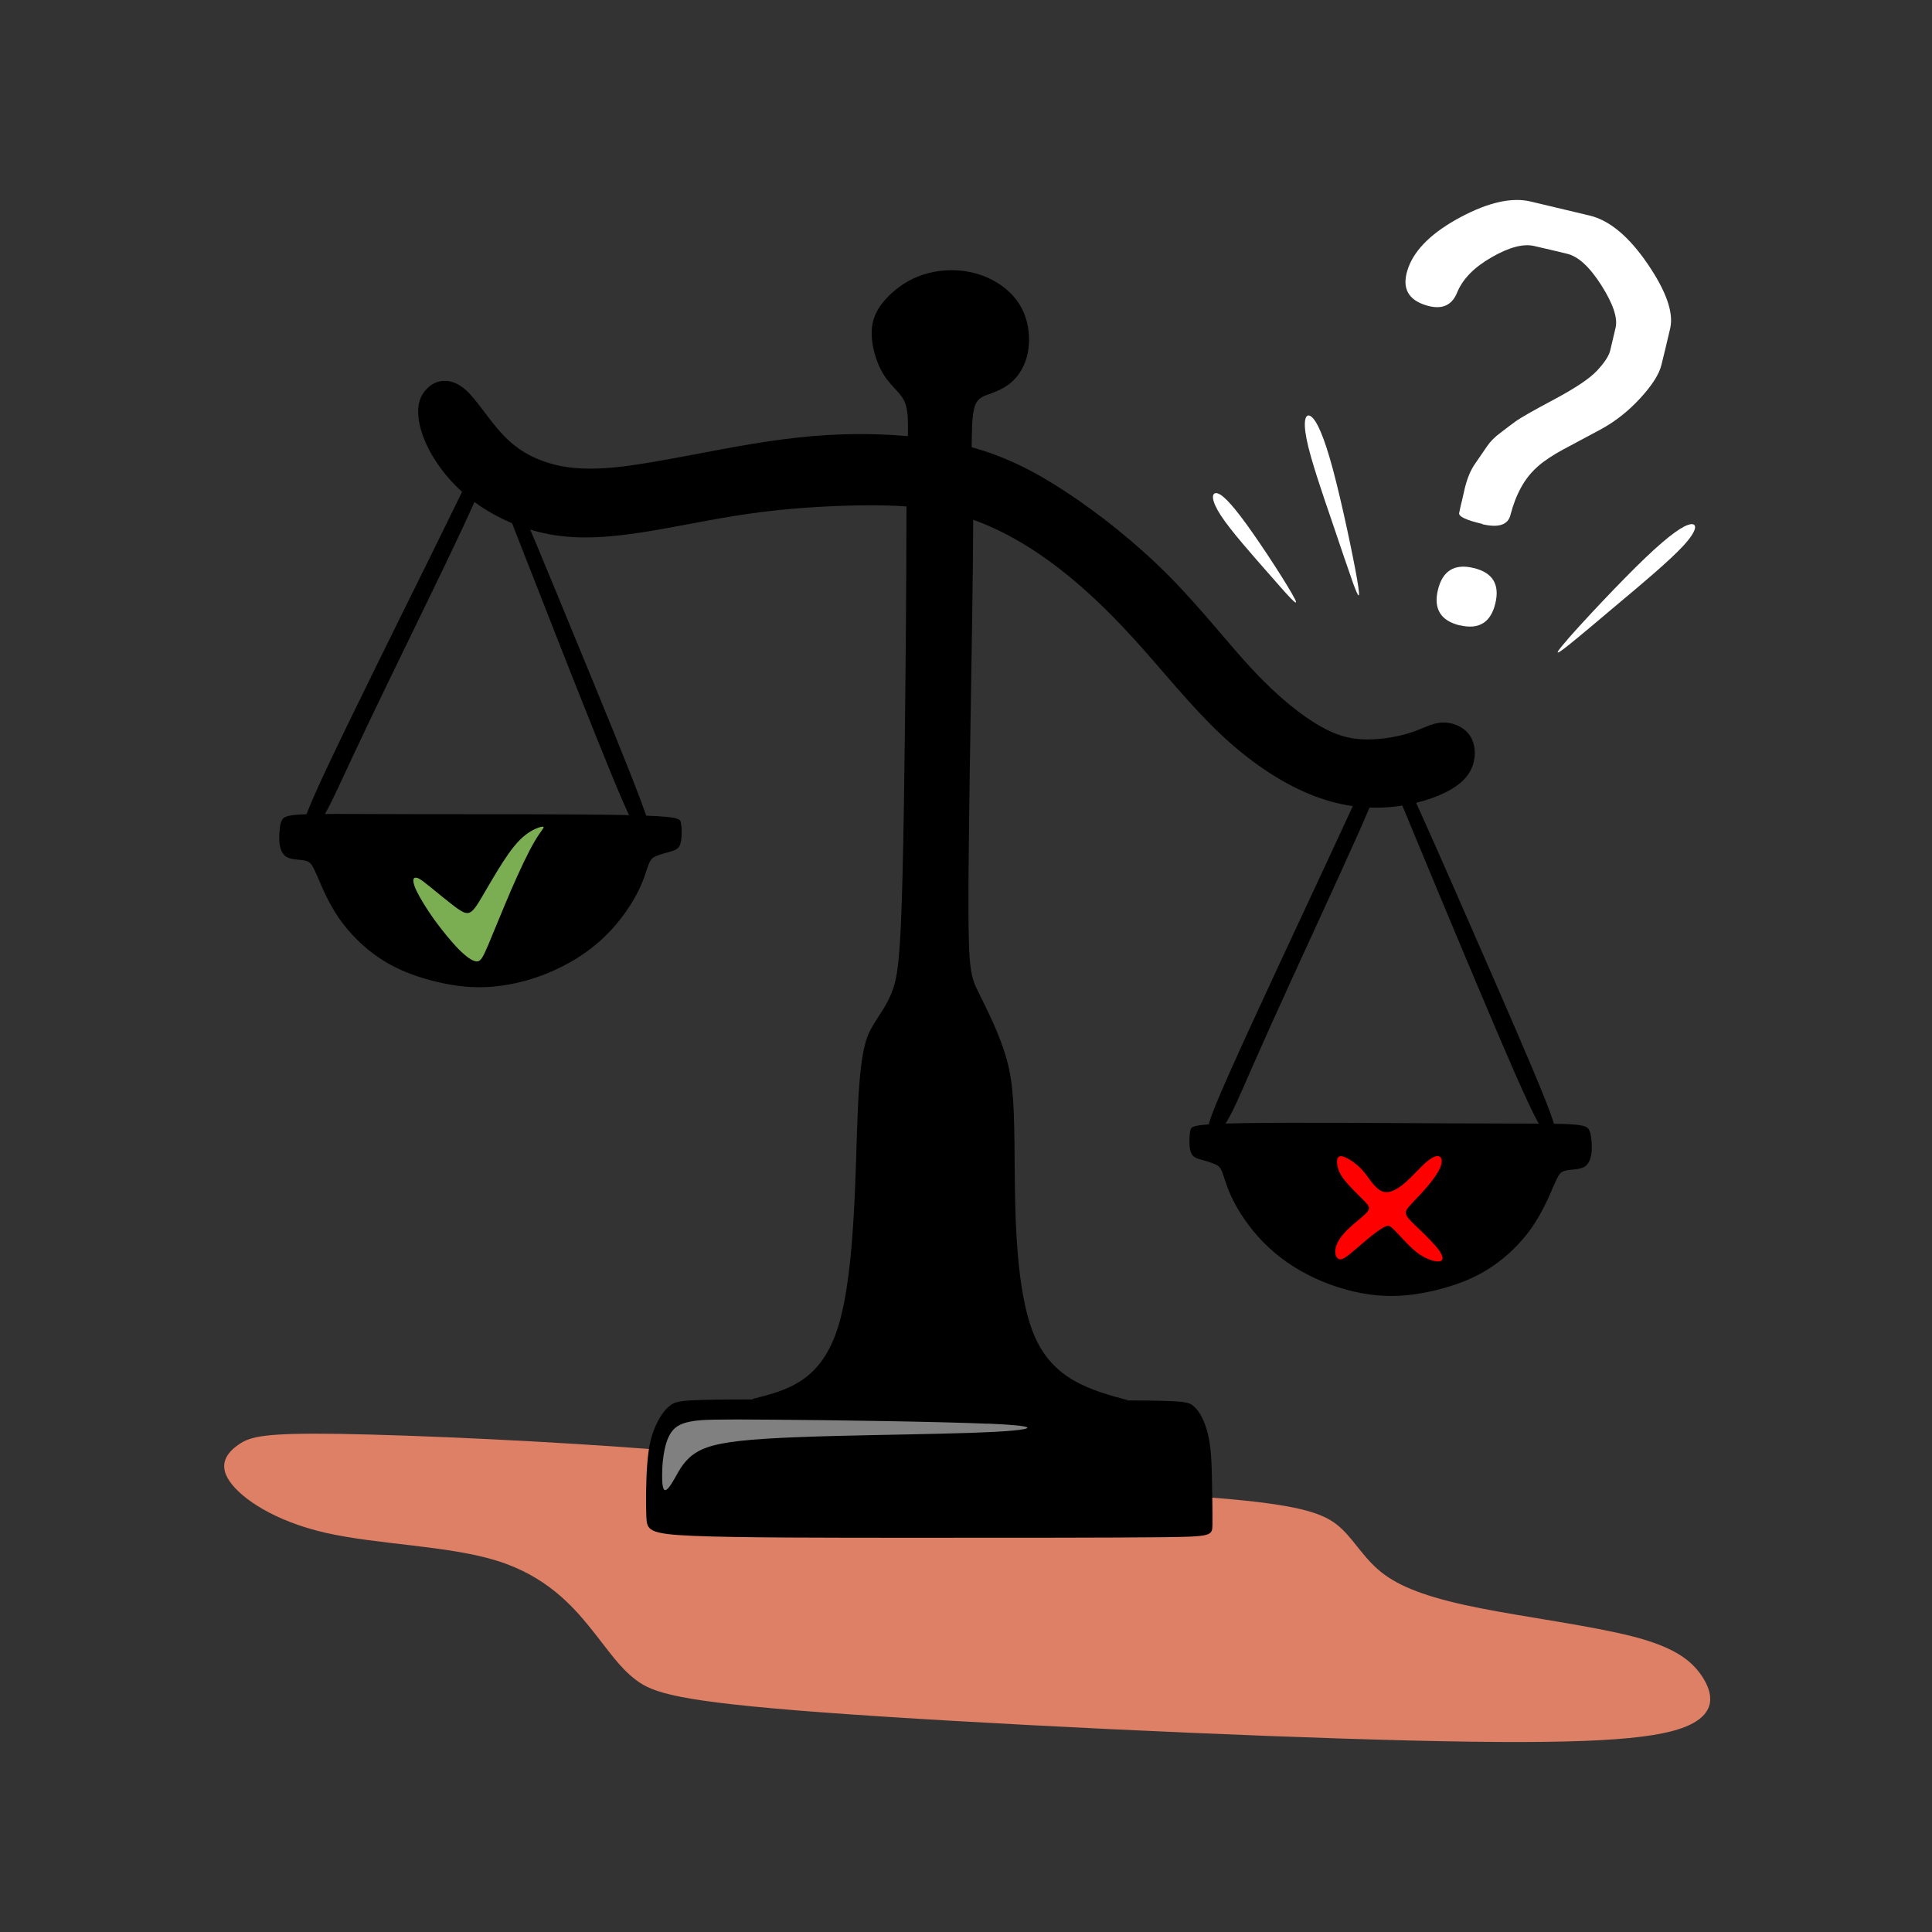 <?xml version="1.0" encoding="UTF-8"?>
<!DOCTYPE svg PUBLIC "-//W3C//DTD SVG 1.1//EN" "http://www.w3.org/Graphics/SVG/1.1/DTD/svg11.dtd">
<!-- Creator: CorelDRAW 2017 -->
<svg xmlns="http://www.w3.org/2000/svg" xml:space="preserve" width="143mm" height="143mm" version="1.1" style="shape-rendering:geometricPrecision; text-rendering:geometricPrecision; image-rendering:optimizeQuality; fill-rule:evenodd; clip-rule:evenodd"
viewBox="0 0 14300 14300"
 xmlns:xlink="http://www.w3.org/1999/xlink">
 <rect x="0" y="0" width="14300" height="14300" fill="#333333" stroke="none"/>
 <defs>
  <style type="text/css">
   <![CDATA[
    .fil0 {fill:black}
    .fil2 {fill:#7BAD52}
    .fil5 {fill:gray}
    .fil1 {fill:#DE8066}
    .fil3 {fill:red}
    .fil6 {fill:white}
    .fil4 {fill:white;fill-rule:nonzero}
   ]]>
  </style>
 </defs>
 <g id="Слой_x0020_1">
  <path class="fil0" d="M3479 2918c73,77 156,210 251,308 95,98 200,161 332,201 132,40 290,57 555,25 265,-33 638,-115 954,-167 316,-52 576,-75 841,-72 265,3 535,31 779,97 243,67 459,172 705,335 246,162 522,381 759,621 238,240 437,500 624,699 187,199 362,338 502,415 140,78 245,95 355,93 110,-2 224,-23 313,-53 89,-30 151,-68 222,-72 71,-4 150,25 196,80 46,54 59,133 42,208 -17,75 -64,146 -171,208 -106,62 -272,115 -454,130 -181,15 -378,-8 -591,-96 -214,-88 -444,-240 -664,-449 -220,-208 -429,-473 -638,-702 -208,-229 -415,-422 -626,-575 -211,-153 -427,-266 -638,-330 -212,-65 -419,-81 -672,-82 -253,0 -551,16 -820,50 -269,34 -509,86 -754,129 -245,43 -494,76 -726,49 -232,-27 -445,-115 -609,-228 -164,-113 -279,-251 -351,-376 -72,-125 -100,-236 -100,-317 0,-81 28,-133 64,-169 36,-37 80,-59 133,-59 53,0 115,21 188,99z"/>
  <path class="fil0" d="M7014 3097c54,21 99,55 130,86 31,31 48,59 55,250 7,190 6,543 -4,1188 -10,645 -27,1581 -27,2072 0,491 18,537 76,655 58,118 157,309 208,496 51,187 55,370 58,752 3,382 6,962 146,1290 140,328 418,404 696,479 -319,110 -638,219 -922,272 -283,53 -530,50 -696,46 -166,-4 -250,-7 -431,-62 -181,-55 -458,-160 -735,-266 256,-64 512,-128 638,-543 127,-416 124,-1183 144,-1614 20,-431 62,-526 112,-609 49,-83 106,-153 144,-258 38,-105 59,-244 74,-842 15,-598 25,-1653 28,-2280 3,-627 -2,-824 18,-944 20,-120 65,-164 119,-181 54,-17 117,-8 170,13z"/>
  <path class="fil1" d="M7215 10958c742,64 1542,101 2010,150 468,50 605,111 708,210 103,98 172,233 316,338 144,105 364,180 710,248 346,68 818,130 1120,207 302,77 435,171 518,295 83,125 116,280 -125,376 -241,96 -757,132 -2018,101 -1262,-30 -3270,-127 -4360,-208 -1090,-81 -1262,-147 -1386,-240 -124,-93 -200,-214 -337,-384 -136,-169 -333,-387 -693,-499 -359,-112 -881,-119 -1265,-206 -383,-87 -627,-255 -714,-383 -87,-127 -16,-214 69,-272 85,-58 184,-86 742,-78 558,9 1574,54 2425,122 851,68 1536,157 2278,221z"/>
  <path class="fil0" d="M8111 10364c617,3 675,3 722,42 48,40 86,119 107,207 22,88 27,185 30,311 3,126 5,281 4,362 -1,81 -4,88 -373,92 -369,4 -1103,4 -1796,4 -693,0 -1344,0 -1675,-14 -331,-14 -341,-43 -346,-140 -4,-97 -3,-263 6,-383 9,-121 24,-196 53,-268 29,-72 70,-140 121,-177 51,-37 112,-42 731,-42 619,0 1797,5 2414,8z"/>
  <path class="fil0" d="M10389 5743c114,237 320,708 528,1184 208,475 418,955 518,1207 100,251 89,274 72,284 -17,10 -40,6 -74,-35 -34,-41 -80,-121 -226,-453 -146,-333 -391,-918 -554,-1309 -163,-391 -244,-587 -297,-716 -53,-130 -78,-193 -99,-188 -21,5 -39,79 -199,442 -161,362 -464,1013 -654,1435 -190,422 -265,614 -325,709 -59,95 -101,93 -125,78 -24,-16 -29,-46 144,-435 173,-389 524,-1137 737,-1595 213,-458 289,-625 332,-719 43,-93 54,-113 70,-121 16,-8 37,-4 151,233z"/>
  <path class="fil0" d="M3754 3525c109,240 305,715 502,1195 198,480 397,964 491,1217 94,253 83,276 66,285 -17,9 -40,5 -73,-37 -33,-42 -78,-123 -216,-458 -138,-336 -371,-926 -525,-1321 -155,-394 -232,-592 -282,-722 -50,-131 -73,-195 -95,-190 -21,5 -41,79 -209,437 -168,359 -486,1003 -685,1420 -199,417 -279,608 -340,702 -61,94 -103,91 -127,75 -23,-16 -28,-46 153,-432 181,-385 548,-1125 772,-1578 223,-453 303,-619 348,-711 45,-93 56,-112 72,-119 16,-8 37,-4 146,236z"/>
  <path class="fil0" d="M9211 8313c381,-6 1132,0 1610,2 478,2 683,0 795,6 113,6 134,20 146,43 12,22 15,52 18,84 2,32 4,65 -2,98 -6,33 -18,64 -40,83 -22,18 -54,23 -86,27 -32,3 -64,5 -86,16 -22,11 -35,32 -66,104 -31,72 -82,195 -162,310 -80,115 -191,222 -308,298 -117,77 -241,123 -372,158 -131,34 -269,56 -416,49 -147,-7 -304,-44 -452,-105 -148,-61 -286,-147 -399,-252 -113,-105 -200,-229 -253,-329 -53,-100 -72,-176 -88,-220 -16,-44 -30,-57 -57,-68 -26,-12 -65,-23 -97,-32 -32,-9 -56,-16 -71,-36 -15,-20 -20,-51 -21,-86 -1,-34 1,-71 7,-99 6,-27 17,-45 398,-51z"/>
  <path class="fil0" d="M4639 6033c-381,-8 -1132,-6 -1610,-7 -478,-1 -683,-4 -796,2 -113,6 -134,20 -146,42 -12,22 -16,52 -18,84 -3,32 -4,65 1,98 5,33 18,64 40,83 22,18 54,24 86,27 32,3 64,5 86,17 22,11 34,33 66,105 31,72 81,196 160,311 80,115 189,223 306,300 117,77 240,125 371,160 131,35 268,58 416,51 147,-7 304,-42 452,-103 148,-60 287,-145 401,-250 114,-104 201,-228 255,-328 54,-100 73,-176 89,-220 17,-44 31,-57 57,-68 26,-12 65,-22 97,-31 32,-9 56,-16 71,-35 15,-19 20,-51 22,-86 2,-34 0,-71 -6,-99 -6,-27 -17,-45 -398,-53z"/>
  <path class="fil2" d="M3175 6557c50,41 135,111 191,153 56,42 85,56 111,44 27,-12 52,-50 93,-120 41,-70 99,-171 154,-256 55,-85 108,-154 165,-198 56,-44 116,-64 131,-61 15,3 -15,27 -62,107 -47,79 -110,213 -175,362 -64,149 -130,313 -170,408 -41,95 -56,122 -86,120 -30,-2 -74,-32 -131,-89 -56,-57 -125,-142 -183,-222 -57,-80 -103,-156 -128,-207 -25,-51 -28,-78 -24,-91 4,-13 17,-13 31,-8 14,5 30,16 80,56z"/>
  <path class="fil3" d="M10178 8779c24,26 52,47 90,45 38,-2 86,-29 137,-74 51,-45 105,-108 149,-146 44,-38 76,-52 96,-46 20,6 27,31 16,67 -11,35 -39,81 -81,133 -42,52 -97,110 -134,148 -36,39 -54,59 -42,87 12,28 54,65 105,114 51,49 112,110 142,154 29,44 28,70 -1,75 -29,5 -84,-12 -133,-42 -49,-30 -92,-74 -129,-113 -37,-39 -68,-73 -88,-91 -20,-18 -29,-21 -50,-12 -21,9 -54,30 -102,68 -48,38 -110,94 -152,128 -41,34 -62,47 -79,47 -17,1 -30,-11 -36,-34 -5,-23 -3,-56 16,-93 19,-37 53,-77 98,-117 45,-40 99,-80 121,-108 22,-28 13,-42 -19,-76 -32,-33 -87,-85 -124,-127 -38,-42 -58,-73 -70,-105 -12,-32 -15,-64 -9,-83 6,-19 20,-25 45,-17 25,8 61,30 91,54 30,24 55,51 76,79 22,28 41,58 65,83z"/>
  <path class="fil4" d="M10972 3878c-120,-28 -176,-55 -172,-80 6,-26 9,-44 12,-56 4,-12 13,-55 30,-129 18,-73 43,-134 77,-182 33,-48 62,-91 87,-127 25,-37 59,-71 103,-103 43,-33 81,-62 113,-85 32,-23 126,-77 282,-160 157,-84 262,-154 317,-213 55,-59 87,-108 97,-148 10,-40 23,-96 40,-169 17,-72 -18,-177 -105,-314 -87,-137 -172,-215 -255,-234 -82,-20 -163,-39 -242,-57 -79,-19 -185,8 -315,83 -130,74 -216,162 -257,264 -42,101 -124,130 -249,85 -124,-46 -161,-137 -110,-275 51,-137 180,-261 386,-371 207,-110 380,-149 520,-115 140,33 284,67 433,103 149,35 292,155 431,358 139,204 194,363 167,478 -27,114 -48,205 -65,271 -16,66 -67,148 -156,245 -89,97 -188,175 -298,234 -110,59 -201,107 -275,147 -73,40 -135,80 -184,123 -49,43 -91,94 -125,156 -34,62 -60,130 -79,204 -18,74 -88,97 -208,69zm-167 751c-141,-34 -196,-122 -162,-263 34,-141 122,-196 263,-162 142,33 196,121 162,262 -34,142 -122,196 -263,162z"/>
  <path class="fil0" d="M6716 3329c3,-66 7,-164 3,-235 -4,-70 -16,-113 -38,-148 -22,-35 -54,-64 -86,-101 -33,-37 -66,-83 -93,-147 -27,-64 -49,-147 -50,-223 -2,-76 16,-145 68,-217 52,-72 138,-148 239,-196 101,-48 215,-67 324,-61 108,6 211,38 297,91 86,53 157,127 197,220 40,93 49,204 31,296 -18,93 -62,167 -116,216 -54,49 -117,74 -170,93 -53,19 -95,31 -114,116 -19,85 -13,242 -18,330 -4,88 -19,107 -61,123 -42,16 -113,28 -176,32 -64,4 -120,-2 -159,-12 -39,-11 -60,-27 -71,-52 -10,-25 -9,-59 -6,-125z"/>
  <path class="fil5" d="M7312 10538c-374,-16 -1159,-27 -1594,-30 -435,-4 -519,0 -585,10 -65,10 -111,26 -145,60 -34,34 -55,87 -68,147 -13,60 -19,127 -19,186 -1,59 3,111 19,118 16,6 44,-33 77,-92 33,-59 72,-136 161,-189 89,-53 228,-81 510,-99 281,-18 705,-25 1052,-32 348,-7 619,-14 774,-28 154,-14 191,-36 -183,-52z"/>
  <path class="fil6" d="M10045 4289c-30,-173 -112,-564 -179,-814 -67,-250 -120,-360 -160,-391 -39,-31 -65,17 -35,167 30,150 117,401 187,606 69,204 122,361 158,462 37,100 59,144 29,-30z"/>
  <path class="fil6" d="M9583 4432c-42,-85 -229,-375 -355,-549 -126,-174 -191,-232 -226,-233 -35,-1 -39,54 36,168 75,114 229,287 357,433 128,146 230,265 188,180z"/>
  <path class="fil6" d="M11601 4734c116,-133 388,-424 575,-603 187,-179 289,-245 339,-251 50,-6 47,49 -57,161 -104,112 -308,283 -473,421 -165,139 -291,246 -375,313 -84,67 -125,92 -9,-40z"/>
 </g>
</svg>
